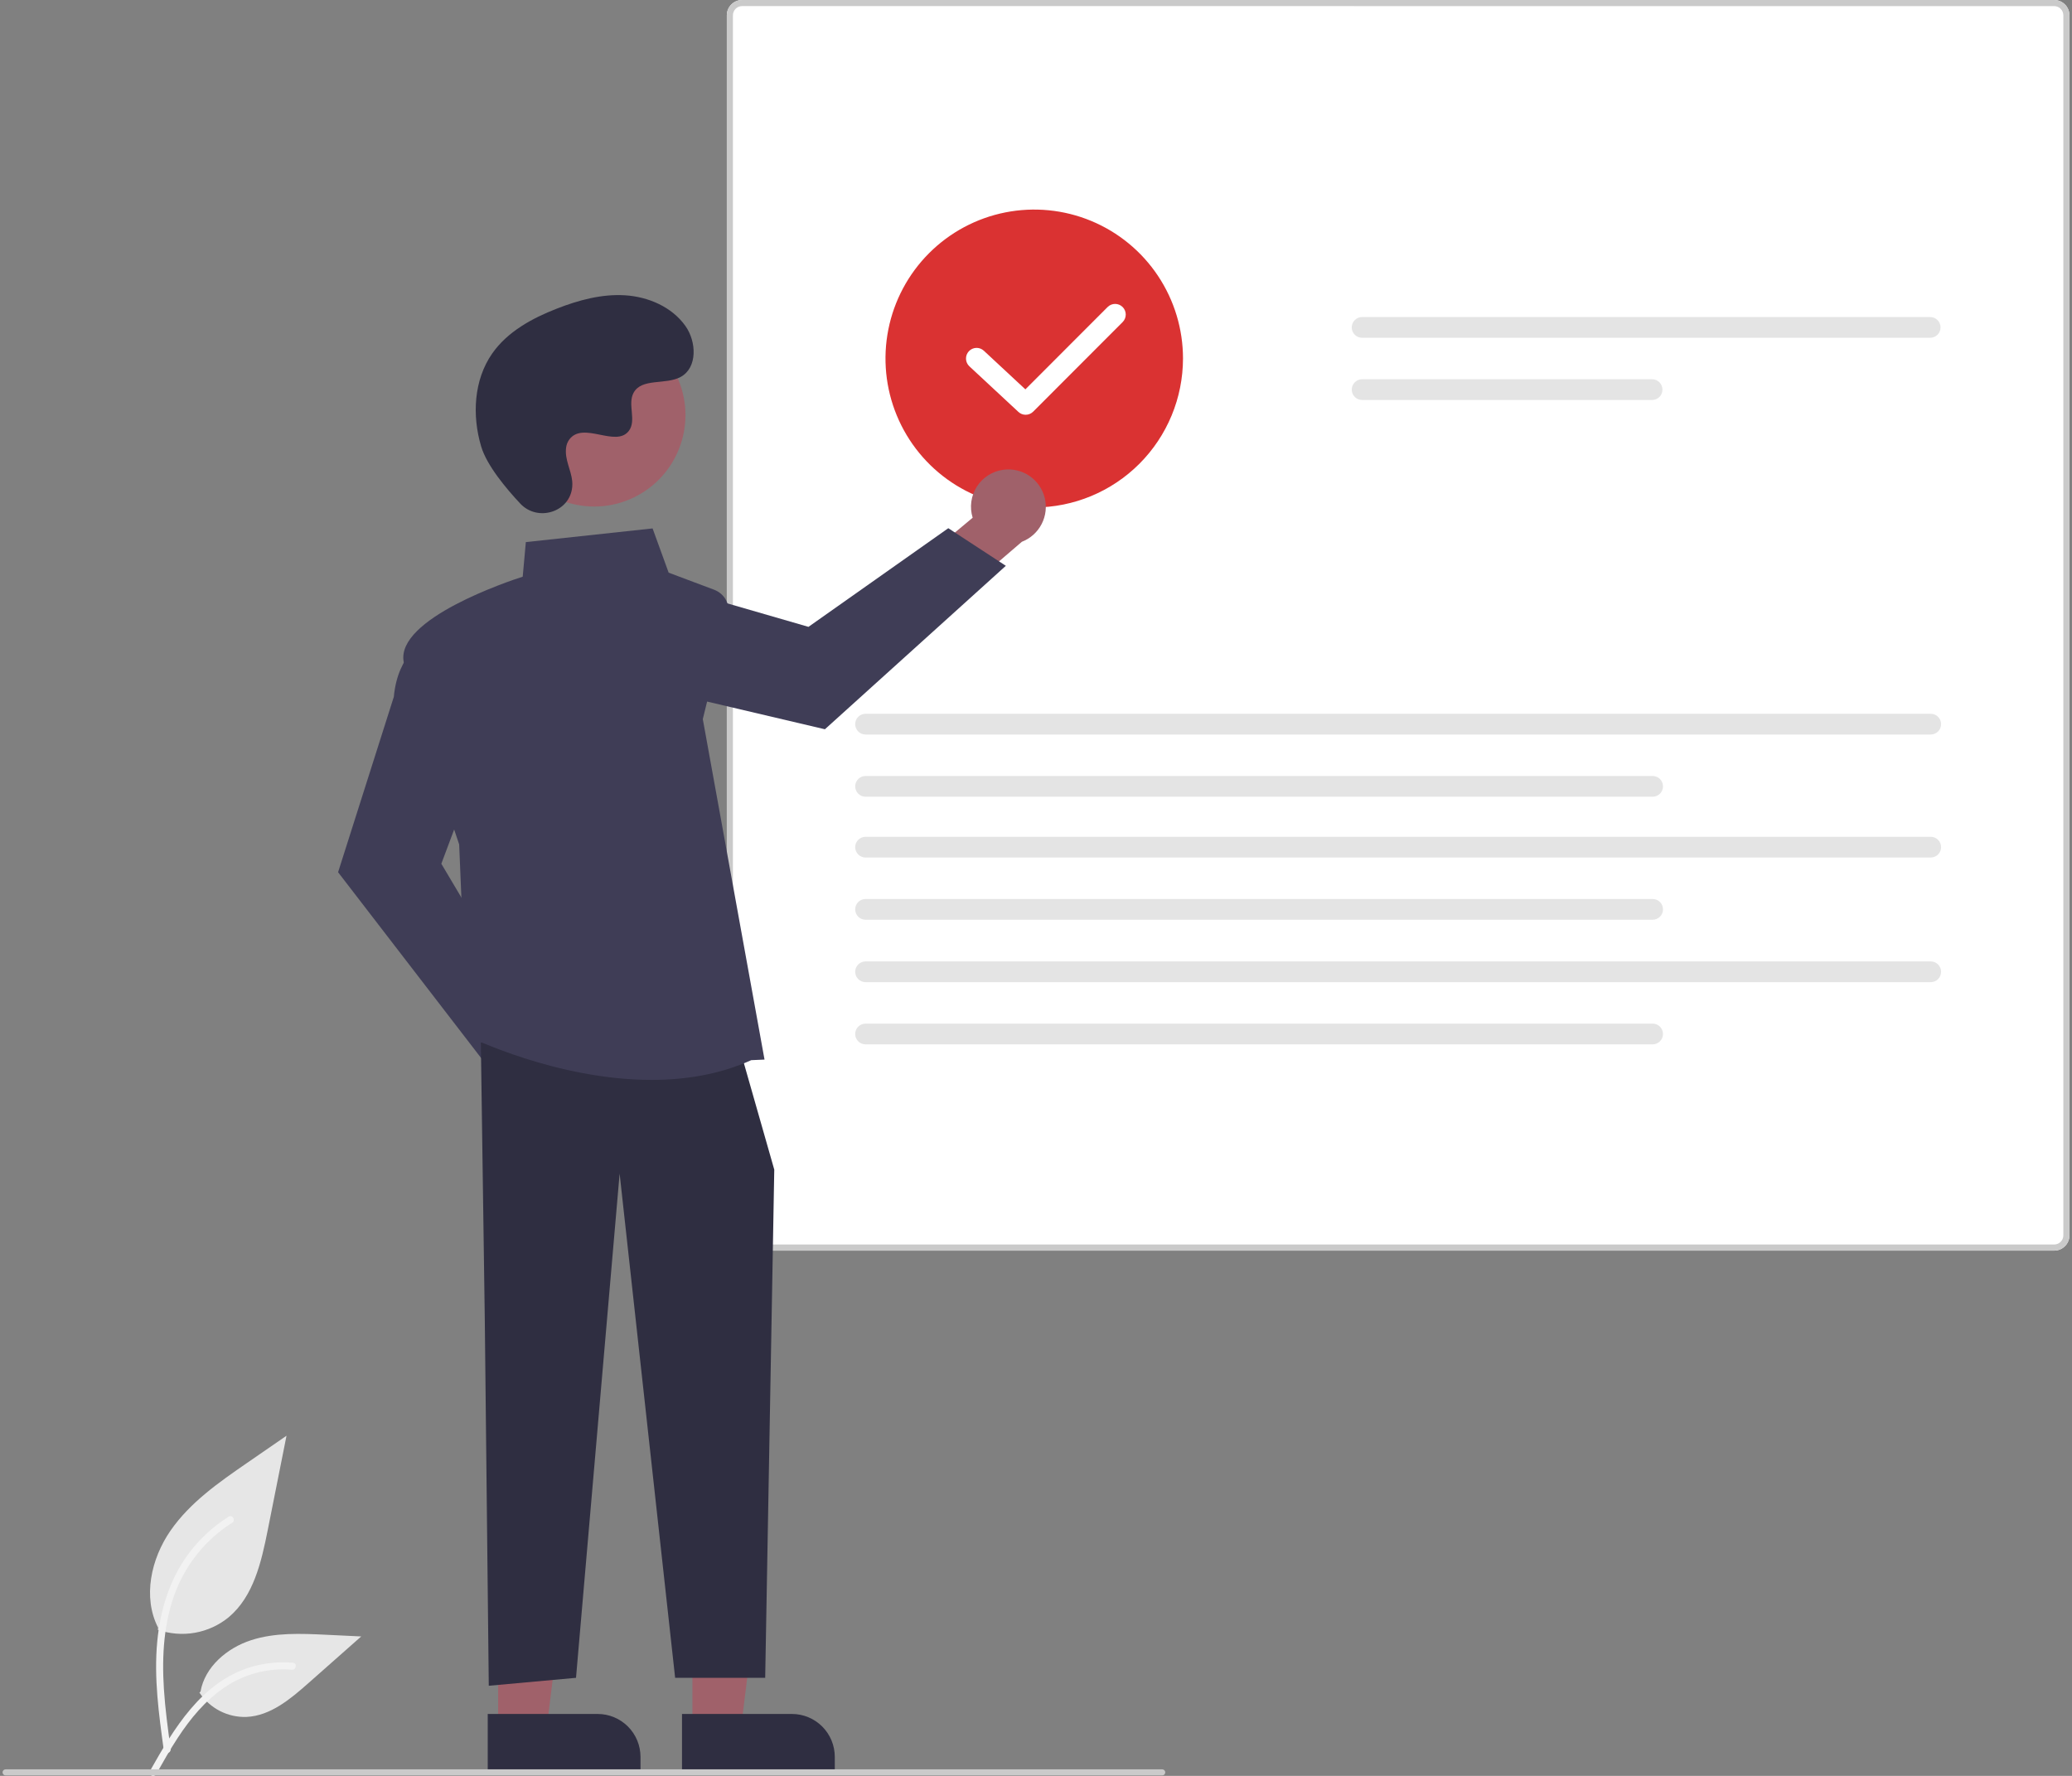 <svg width="406" height="348" viewBox="0 0 406 348" fill="none" xmlns="http://www.w3.org/2000/svg">
<rect x="0" y="0" width="406" height="348" fill="#808080" stroke="none"/>
<g clip-path="url(#clip0_688_2615)">
<path d="M30.913 319.356C33.247 320.178 35.753 320.383 38.189 319.954C40.625 319.524 42.91 318.473 44.823 316.903C49.694 312.808 51.222 306.064 52.465 299.818L56.141 281.343L48.445 286.65C42.91 290.466 37.251 294.404 33.419 299.931C29.587 305.459 27.915 313.004 30.993 318.985" fill="#E6E6E6"/>
<path d="M32.099 343.01C31.13 335.943 30.133 328.785 30.814 321.643C31.418 315.299 33.351 309.105 37.285 304.024C39.374 301.332 41.915 299.026 44.795 297.209C45.546 296.735 46.237 297.926 45.49 298.399C40.506 301.552 36.652 306.209 34.482 311.697C32.086 317.8 31.701 324.453 32.114 330.937C32.363 334.858 32.893 338.753 33.426 342.643C33.468 342.819 33.442 343.004 33.352 343.161C33.263 343.319 33.118 343.436 32.945 343.49C32.769 343.538 32.582 343.514 32.423 343.424C32.265 343.334 32.148 343.185 32.099 343.009L32.099 343.01Z" fill="#F2F2F2"/>
<path d="M39.074 331.671C40.075 333.194 41.451 334.434 43.069 335.271C44.687 336.107 46.493 336.513 48.313 336.447C52.991 336.225 56.89 332.957 60.399 329.853L70.78 320.675L63.91 320.346C58.969 320.109 53.9 319.886 49.194 321.414C44.488 322.941 40.148 326.612 39.288 331.49" fill="#E6E6E6"/>
<path d="M29.364 347.072C34.027 338.81 39.436 329.627 49.102 326.692C51.789 325.878 54.607 325.587 57.403 325.833C58.285 325.91 58.065 327.27 57.185 327.194C52.497 326.804 47.818 328.044 43.936 330.704C40.201 333.25 37.292 336.79 34.831 340.543C33.322 342.843 31.972 345.24 30.621 347.633C30.189 348.399 28.927 347.846 29.364 347.072Z" fill="#F2F2F2"/>
<path d="M402.511 245.071H145.406C144.614 245.07 143.855 244.755 143.294 244.194C142.734 243.633 142.419 242.872 142.418 242.079V2.992C142.419 2.199 142.734 1.439 143.294 0.878C143.855 0.317 144.614 0.001 145.406 0H402.511C403.304 0.001 404.063 0.317 404.623 0.878C405.183 1.439 405.499 2.199 405.5 2.992V242.078C405.499 242.872 405.184 243.632 404.623 244.193C404.063 244.754 403.304 245.07 402.511 245.071V245.071Z" fill="white"/>
<path d="M402.511 245.071H145.406C144.614 245.07 143.855 244.755 143.294 244.194C142.734 243.633 142.419 242.872 142.418 242.079V2.992C142.419 2.199 142.734 1.439 143.294 0.878C143.855 0.317 144.614 0.001 145.406 0H402.511C403.304 0.001 404.063 0.317 404.623 0.878C405.183 1.439 405.499 2.199 405.5 2.992V242.078C405.499 242.872 405.184 243.632 404.623 244.193C404.063 244.754 403.304 245.07 402.511 245.071V245.071ZM145.406 1.195C144.931 1.196 144.476 1.385 144.141 1.721C143.805 2.057 143.616 2.513 143.615 2.988V242.078C143.616 242.554 143.805 243.01 144.141 243.346C144.476 243.682 144.931 243.871 145.406 243.872H402.511C402.986 243.871 403.441 243.682 403.777 243.346C404.113 243.01 404.302 242.554 404.303 242.078V2.992C404.302 2.517 404.113 2.061 403.777 1.725C403.441 1.389 402.986 1.2 402.511 1.198L145.406 1.195Z" fill="#CACACA"/>
<path d="M266.892 62.127C266.355 62.128 265.84 62.343 265.46 62.724C265.08 63.105 264.867 63.621 264.867 64.159C264.867 64.697 265.08 65.213 265.46 65.594C265.84 65.975 266.355 66.189 266.892 66.19H378.215C378.753 66.189 379.268 65.975 379.648 65.594C380.027 65.213 380.241 64.697 380.241 64.159C380.241 63.621 380.027 63.105 379.648 62.724C379.268 62.343 378.753 62.128 378.215 62.127H266.892Z" fill="#E4E4E4"/>
<path d="M266.895 74.317C266.358 74.319 265.843 74.533 265.464 74.914C265.084 75.295 264.871 75.811 264.871 76.349C264.871 76.887 265.084 77.403 265.464 77.784C265.843 78.165 266.358 78.379 266.895 78.38H323.728C324.265 78.379 324.78 78.165 325.159 77.784C325.538 77.403 325.751 76.887 325.751 76.349C325.751 75.811 325.538 75.295 325.159 74.914C324.78 74.533 324.265 74.319 323.728 74.317H266.895Z" fill="#E4E4E4"/>
<path d="M169.594 139.872C169.057 139.873 168.542 140.087 168.163 140.468C167.783 140.849 167.57 141.365 167.57 141.903C167.57 142.441 167.783 142.957 168.163 143.338C168.542 143.719 169.057 143.933 169.594 143.935H378.325C378.862 143.933 379.377 143.719 379.756 143.338C380.136 142.957 380.349 142.441 380.349 141.903C380.349 141.365 380.136 140.849 379.756 140.468C379.377 140.087 378.862 139.873 378.325 139.872H169.594Z" fill="#E4E4E4"/>
<path d="M169.594 152.062C169.057 152.063 168.542 152.278 168.163 152.659C167.783 153.04 167.57 153.556 167.57 154.093C167.57 154.631 167.783 155.147 168.163 155.528C168.542 155.909 169.057 156.124 169.594 156.125H323.835C324.372 156.124 324.887 155.909 325.266 155.528C325.645 155.147 325.859 154.631 325.859 154.093C325.859 153.556 325.645 153.04 325.266 152.659C324.887 152.278 324.372 152.063 323.835 152.062H169.594Z" fill="#E4E4E4"/>
<path d="M169.594 163.976C169.057 163.977 168.542 164.192 168.163 164.573C167.783 164.954 167.57 165.47 167.57 166.008C167.57 166.545 167.783 167.061 168.163 167.442C168.542 167.823 169.057 168.038 169.594 168.039H378.325C378.862 168.038 379.377 167.823 379.756 167.442C380.136 167.061 380.349 166.545 380.349 166.008C380.349 165.47 380.136 164.954 379.756 164.573C379.377 164.192 378.862 163.977 378.325 163.976H169.594Z" fill="#E4E4E4"/>
<path d="M169.594 176.167C169.057 176.168 168.542 176.382 168.163 176.763C167.783 177.144 167.57 177.66 167.57 178.198C167.57 178.736 167.783 179.252 168.163 179.633C168.542 180.014 169.057 180.228 169.594 180.229H323.835C324.372 180.228 324.887 180.014 325.266 179.633C325.645 179.252 325.859 178.736 325.859 178.198C325.859 177.66 325.645 177.144 325.266 176.763C324.887 176.382 324.372 176.168 323.835 176.167H169.594Z" fill="#E4E4E4"/>
<path d="M169.594 188.398C169.057 188.399 168.542 188.614 168.163 188.995C167.783 189.376 167.57 189.892 167.57 190.429C167.57 190.967 167.783 191.483 168.163 191.864C168.542 192.245 169.057 192.46 169.594 192.461H378.325C378.862 192.46 379.377 192.245 379.756 191.864C380.136 191.483 380.349 190.967 380.349 190.429C380.349 189.892 380.136 189.376 379.756 188.995C379.377 188.614 378.862 188.399 378.325 188.398H169.594Z" fill="#E4E4E4"/>
<path d="M169.594 200.588C169.057 200.589 168.542 200.804 168.163 201.185C167.783 201.565 167.57 202.081 167.57 202.619C167.57 203.157 167.783 203.673 168.163 204.054C168.542 204.435 169.057 204.65 169.594 204.651H323.835C324.372 204.65 324.887 204.435 325.266 204.054C325.645 203.673 325.859 203.157 325.859 202.619C325.859 202.081 325.645 201.565 325.266 201.185C324.887 200.804 324.372 200.589 323.835 200.588H169.594Z" fill="#E4E4E4"/>
<path d="M202.656 99.441C196.891 99.441 191.256 97.729 186.462 94.522C181.669 91.315 177.933 86.757 175.727 81.424C173.52 76.09 172.943 70.222 174.068 64.56C175.193 58.898 177.969 53.698 182.045 49.616C186.121 45.534 191.315 42.754 196.969 41.628C202.623 40.502 208.484 41.08 213.81 43.289C219.136 45.498 223.688 49.239 226.891 54.038C230.094 58.838 231.804 64.481 231.804 70.254C231.795 77.992 228.721 85.411 223.257 90.882C217.792 96.354 210.384 99.432 202.656 99.441Z" fill="#DA3232"/>
<path d="M114.177 209.799C114.127 208.734 113.844 207.692 113.348 206.748C112.852 205.804 112.156 204.981 111.308 204.336C110.46 203.69 109.481 203.239 108.44 203.014C107.399 202.788 106.321 202.794 105.282 203.031L95.648 189.435L85.969 193.283L99.844 212.291C100.357 214.012 101.482 215.484 103.007 216.43C104.531 217.375 106.349 217.727 108.116 217.42C109.883 217.113 111.476 216.167 112.593 214.763C113.71 213.358 114.274 211.592 114.177 209.799H114.177Z" fill="#A0616A"/>
<path d="M95.399 208.791L66.246 170.921L77.169 136.545C77.97 127.903 83.371 125.489 83.6 125.391L83.951 125.24L93.456 150.622L86.477 169.258L103.607 198.107L95.399 208.791Z" fill="#3F3D56"/>
<path d="M196.64 92.05C195.583 92.183 194.568 92.546 193.667 93.114C192.765 93.682 191.999 94.441 191.422 95.337C190.845 96.234 190.472 97.246 190.328 98.303C190.184 99.359 190.273 100.435 190.589 101.453L177.797 112.123L182.376 121.489L200.23 106.167C201.903 105.522 203.282 104.284 204.106 102.689C204.929 101.094 205.139 99.252 204.697 97.512C204.254 95.772 203.19 94.254 201.705 93.248C200.22 92.241 198.418 91.815 196.64 92.05Z" fill="#A0616A"/>
<path d="M197.09 110.874L161.637 142.906L126.566 134.659C117.899 134.528 115.078 129.323 114.962 129.101L114.785 128.763L139.322 117.311L158.417 122.837L185.816 103.505L197.09 110.874Z" fill="#3F3D56"/>
<path d="M135.681 338.592L145.207 338.591L149.738 301.801L135.68 301.802L135.681 338.592Z" fill="#A0616A"/>
<path d="M163.574 347.447L133.637 347.449L133.637 335.867L155.175 335.866C157.402 335.866 159.539 336.752 161.114 338.329C162.689 339.906 163.574 342.045 163.574 344.275L163.574 347.447L163.574 347.447Z" fill="#2F2E41"/>
<path d="M97.607 338.592L107.132 338.591L111.664 301.801L97.606 301.802L97.607 338.592Z" fill="#A0616A"/>
<path d="M125.504 347.447L95.567 347.449L95.567 335.867L117.105 335.866C118.208 335.866 119.3 336.083 120.319 336.506C121.338 336.928 122.264 337.548 123.044 338.329C123.823 339.11 124.442 340.037 124.864 341.057C125.286 342.077 125.504 343.171 125.504 344.275L125.504 347.447Z" fill="#2F2E41"/>
<path d="M94.219 204.304L94.996 258.764L95.773 330.34L112.866 328.784L121.413 229.978L132.29 328.784H149.936L151.714 229.2L145.498 207.416L94.219 204.304Z" fill="#2F2E41"/>
<path d="M127.675 211.617C109.076 211.619 91.957 203.19 91.726 203.074L91.534 202.978L89.973 165.472C89.52 164.146 80.608 137.994 79.099 129.681C77.57 121.259 99.734 113.868 102.425 113.004L103.036 106.229L127.873 103.549L131.021 112.218L139.932 115.563C140.942 115.943 141.778 116.68 142.281 117.636C142.785 118.592 142.921 119.699 142.663 120.748L137.711 140.915L149.806 207.635L147.202 207.748C140.961 210.571 134.224 211.617 127.675 211.617Z" fill="#3F3D56"/>
<path d="M125.007 97.063C133.673 92.32 136.858 81.439 132.121 72.761C127.383 64.084 116.518 60.895 107.852 65.638C99.186 70.382 96.001 81.262 100.738 89.94C105.475 98.618 116.341 101.807 125.007 97.063Z" fill="#A0616A"/>
<path d="M101.946 98.686C105.354 102.321 111.683 100.37 112.127 95.404C112.162 95.018 112.159 94.63 112.12 94.245C111.89 92.045 110.621 90.048 110.925 87.725C110.994 87.147 111.209 86.597 111.55 86.125C114.266 82.483 120.641 87.754 123.204 84.457C124.776 82.436 122.928 79.253 124.134 76.994C125.726 74.012 130.441 75.483 133.397 73.85C136.687 72.033 136.49 66.979 134.325 63.905C131.684 60.156 127.054 58.155 122.481 57.867C117.908 57.579 113.367 58.816 109.098 60.482C104.248 62.375 99.438 64.991 96.453 69.262C92.823 74.455 92.474 81.438 94.289 87.511C95.394 91.205 99.163 95.718 101.946 98.686Z" fill="#2F2E41"/>
<path d="M227.734 347.909H1.095C0.937 347.909 0.786 347.846 0.674 347.734C0.563 347.622 0.5 347.471 0.5 347.313C0.5 347.155 0.563 347.003 0.674 346.892C0.786 346.78 0.937 346.717 1.095 346.717H227.734C227.892 346.717 228.044 346.78 228.155 346.892C228.267 347.003 228.329 347.155 228.329 347.313C228.329 347.471 228.267 347.622 228.155 347.734C228.044 347.846 227.892 347.909 227.734 347.909Z" fill="#CACACA"/>
<path d="M200.973 81.278C200.447 81.279 199.941 81.079 199.556 80.721L189.945 71.782C189.541 71.405 189.303 70.883 189.283 70.331C189.263 69.779 189.462 69.242 189.838 68.837C190.213 68.432 190.734 68.193 191.285 68.172C191.837 68.151 192.374 68.351 192.778 68.727L200.919 76.298L217.026 60.17C217.219 59.976 217.449 59.821 217.702 59.715C217.955 59.609 218.226 59.555 218.5 59.554C218.774 59.554 219.046 59.607 219.299 59.712C219.552 59.817 219.782 59.971 219.976 60.165C220.17 60.359 220.324 60.59 220.428 60.843C220.533 61.097 220.586 61.369 220.586 61.643C220.585 61.918 220.531 62.189 220.425 62.443C220.319 62.696 220.165 62.926 219.97 63.119L202.445 80.668C202.252 80.861 202.022 81.015 201.77 81.12C201.517 81.225 201.246 81.278 200.973 81.278Z" fill="white"/>
</g>
<defs>
<clipPath id="clip0_688_2615">
<rect width="405" height="348" fill="white" transform="translate(0.5)"/>
</clipPath>
</defs>
</svg>
